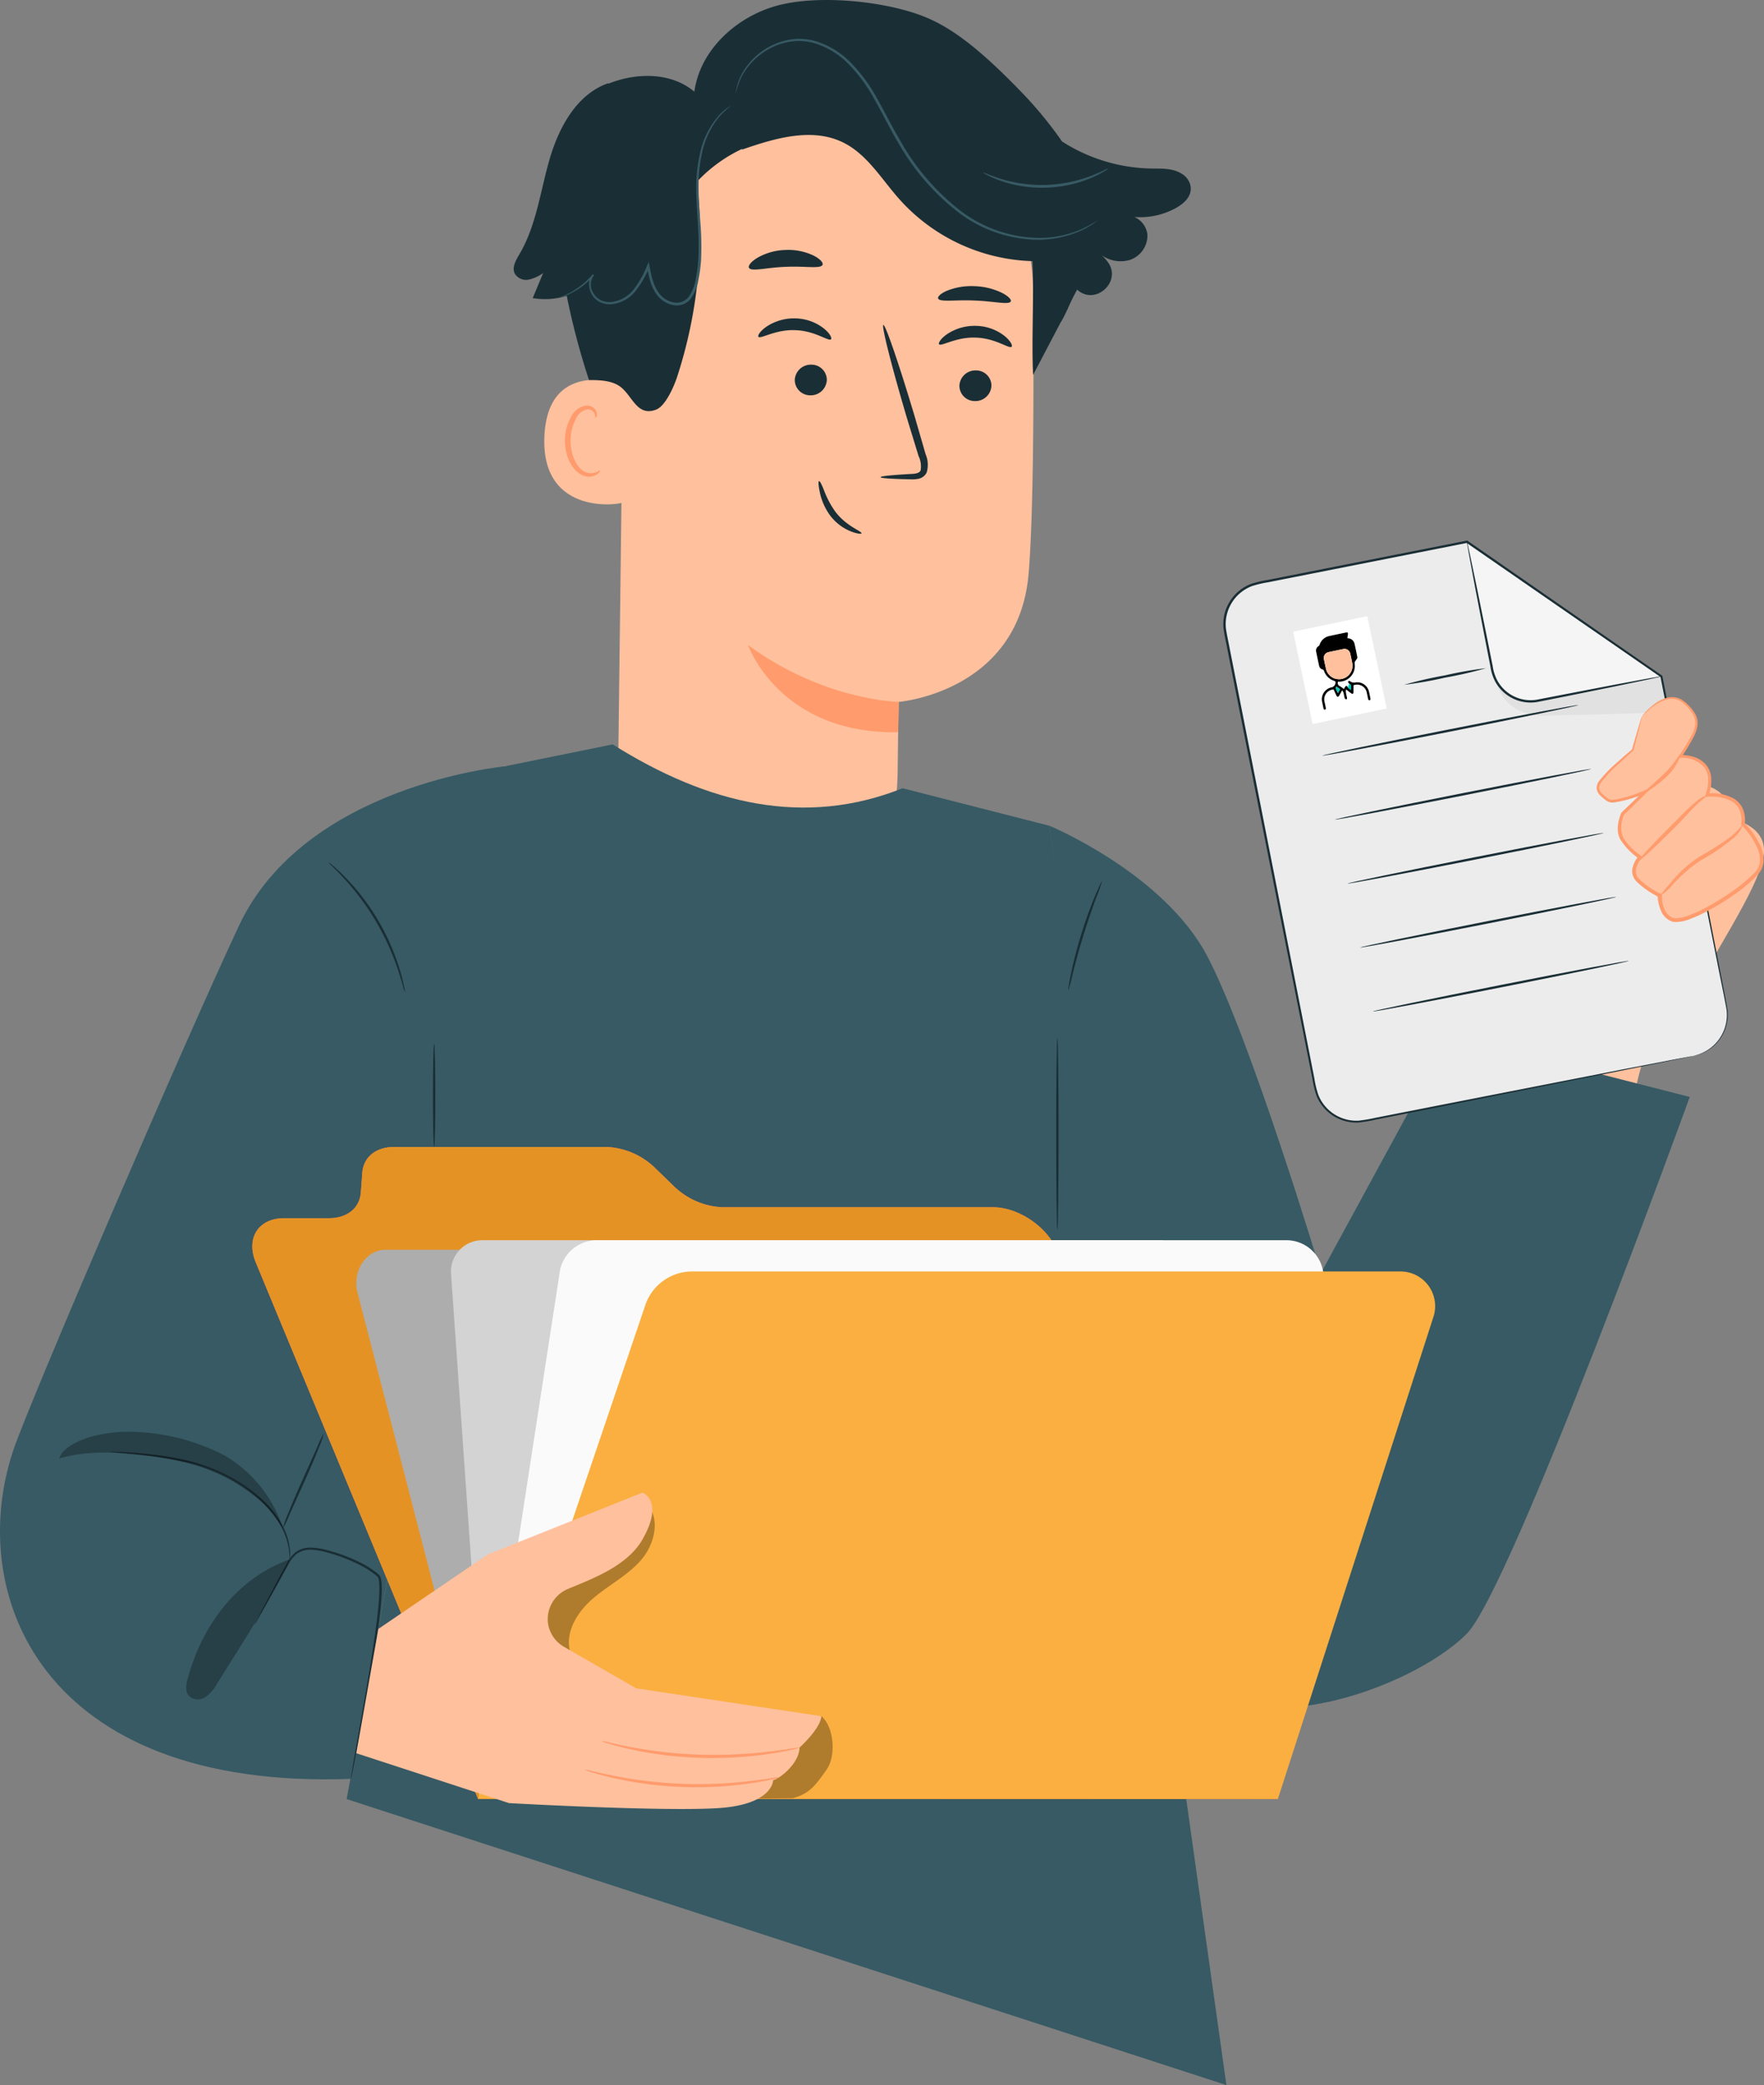 <svg id="Persona1" xmlns="http://www.w3.org/2000/svg" xmlns:xlink="http://www.w3.org/1999/xlink" width="332.079" height="392.399" viewBox="0 0 332.079 392.399">
  <rect x="0" y="0" width="332.079" height="392.399" fill="#808080" stroke="none"/>
  <defs>
    <clipPath id="clip-path">
      <rect id="Rectángulo_79" data-name="Rectángulo 79" width="332.079" height="392.399" fill="none"/>
    </clipPath>
    <clipPath id="clip-path-3">
      <rect id="Rectángulo_74" data-name="Rectángulo 74" width="19.506" height="26.337" fill="none"/>
    </clipPath>
    <clipPath id="clip-path-4">
      <rect id="Rectángulo_75" data-name="Rectángulo 75" width="42.137" height="18.185" fill="none"/>
    </clipPath>
    <clipPath id="clip-path-5">
      <rect id="Rectángulo_76" data-name="Rectángulo 76" width="64.018" height="55.441" fill="none"/>
    </clipPath>
  </defs>
  <g id="Grupo_64" data-name="Grupo 64" clip-path="url(#clip-path)">
    <g id="Grupo_63" data-name="Grupo 63">
      <g id="Grupo_62" data-name="Grupo 62" clip-path="url(#clip-path)">
        <path id="Trazado_176" data-name="Trazado 176" d="M97.158,53.594l-1.1,88.443c-.187,15.041,2.612,37.172,26.406,36.383,20.593-2.241,26.054-21.734,26.214-35.77.075-6.657.153-12.211.2-12.894,0,0,22.542-1.838,24.445-24.1.918-10.759,1.008-33.074.854-53.262a41.619,41.619,0,0,0-38.6-41.172l-2.15-.156c-23.282-.339-36.578,19.246-36.273,42.53" transform="translate(20.313 2.339)" fill="#ffc09d"/>
        <path id="Trazado_177" data-name="Trazado 177" d="M144.618,110.9s-14.107-.2-28.388-10.7c0,0,5.889,16.794,28.271,16.41Z" transform="translate(24.581 21.192)" fill="#ff9b6c"/>
        <path id="Trazado_178" data-name="Trazado 178" d="M131.516,53.394c-.442.451-3.013-1.619-6.744-1.718-3.724-.156-6.515,1.729-6.907,1.249-.193-.214.268-1.036,1.483-1.891a9.35,9.35,0,0,1,5.546-1.573,8.991,8.991,0,0,1,5.351,1.948c1.123.935,1.488,1.785,1.271,1.984" transform="translate(24.918 10.459)" fill="#1a2e35"/>
        <path id="Trazado_179" data-name="Trazado 179" d="M129.53,59.59a3.019,3.019,0,0,1-3.124,2.825,2.886,2.886,0,0,1-2.9-2.94,3.019,3.019,0,0,1,3.121-2.828,2.888,2.888,0,0,1,2.908,2.943" transform="translate(26.118 11.98)" fill="#1a2e35"/>
        <path id="Trazado_180" data-name="Trazado 180" d="M136.839,79.127c0-.2,2.154-.408,5.633-.6.882-.027,1.722-.139,1.913-.726a4.463,4.463,0,0,0-.395-2.635q-1-3.264-2.1-6.847c-2.9-9.743-4.93-17.728-4.536-17.842s3.063,7.692,5.962,17.434q1.039,3.6,1.988,6.879a5.09,5.09,0,0,1,.2,3.466,2.2,2.2,0,0,1-1.531,1.173,5.9,5.9,0,0,1-1.5.1c-3.485-.067-5.639-.207-5.637-.4" transform="translate(28.939 10.676)" fill="#1a2e35"/>
        <path id="Trazado_181" data-name="Trazado 181" d="M130.24,41.62c-.36.827-3.346.2-6.922.388-3.579.109-6.515.973-6.93.177-.183-.38.373-1.142,1.588-1.88a11.294,11.294,0,0,1,5.236-1.473,11.18,11.18,0,0,1,5.317,1.043c1.262.637,1.868,1.352,1.711,1.746" transform="translate(24.607 8.21)" fill="#1a2e35"/>
        <path id="Trazado_182" data-name="Trazado 182" d="M159.447,47.342c-.391.675-3.3-.074-6.829-.183-3.528-.173-6.455.343-6.828-.362-.164-.336.418-.941,1.648-1.477a12.311,12.311,0,0,1,5.218-.861,12.7,12.7,0,0,1,5.186,1.277c1.214.634,1.778,1.284,1.605,1.606" transform="translate(30.827 9.4)" fill="#1a2e35"/>
        <path id="Trazado_183" data-name="Trazado 183" d="M100.2,60.09c-.368-.193-14.981-5.647-15.606,9.624S99.428,82.463,99.472,82.026s.728-21.935.728-21.935" transform="translate(17.887 12.475)" fill="#ffc09d"/>
        <path id="Trazado_184" data-name="Trazado 184" d="M94.369,75.2c-.065-.052-.274.176-.732.363a2.667,2.667,0,0,1-1.99-.041c-1.588-.658-2.842-3.275-2.8-6.031a8.8,8.8,0,0,1,.9-3.777,3.078,3.078,0,0,1,2.085-1.96,1.355,1.355,0,0,1,1.54.794c.188.435.078.735.158.766.041.04.339-.242.241-.878a1.693,1.693,0,0,0-.561-.981,2.015,2.015,0,0,0-1.455-.449,3.742,3.742,0,0,0-2.876,2.255,9.044,9.044,0,0,0-1.1,4.218c-.028,3.081,1.43,6.025,3.611,6.753a2.847,2.847,0,0,0,2.448-.3c.489-.357.584-.7.532-.726" transform="translate(18.564 13.324)" fill="#ff9b6c"/>
        <path id="Trazado_185" data-name="Trazado 185" d="M135.275,84.569c.167-.385-2.825-1.282-4.928-4.089a17.122,17.122,0,0,1-2.113-3.987c-.446-1.108-.783-1.805-.947-1.754s-.118.8.127,2.006a11.278,11.278,0,0,0,1.966,4.467,9.142,9.142,0,0,0,3.9,2.986c1.167.472,1.955.5,2,.371" transform="translate(26.9 15.806)" fill="#1a2e35"/>
        <path id="Trazado_186" data-name="Trazado 186" d="M207.183,34.744a3.6,3.6,0,0,0-1.694-2.106c-1.743-1.03-3.751-.893-5.692-.924a32.134,32.134,0,0,1-16.744-5.089,74.919,74.919,0,0,0-7.792-9.442c-6.748-6.959-12.3-11.694-18.045-14.007-7.43-2.99-19.855-4.2-27.6-2.17S114.91,9.322,113.834,17.259c-4.346-3.673-10.867-3.642-16.159-1.514l-.132-.058c-5.893,2.1-9.241,8.327-10.98,14.336S84.084,42.458,80.9,47.843c-.665,1.127-1.456,2.476-.875,3.648a2.483,2.483,0,0,0,2.6,1.133,7.29,7.29,0,0,0,2.744-1.241L83.4,56.1a13.926,13.926,0,0,0,6.41-.429A136.732,136.732,0,0,0,94,71.522c2.464-.007,4.719.168,6.237,1.534,2.064,1.856,2.988,5.347,6.417,4.022,1.745-.675,3.338-4.337,3.922-6.114a86.9,86.9,0,0,0,3.763-36.782,27.914,27.914,0,0,1,8.625-6.225l-.264.237c6.223-2.161,13.261-4.287,19.166-1.367,4.579,2.267,7.271,7.018,10.695,10.81a34.959,34.959,0,0,0,24.914,11.508c.33,6.269-.2,15.13.132,21.4L182.88,60.5l0,.051c.431-.735.789-1.477,1.134-2.219l.119-.225v-.028a39.226,39.226,0,0,1,1.764-3.567c.021.018.04.036.061.053,3.4,3,8.4-1.585,5.722-5.237a8.816,8.816,0,0,0-1.894-1.9,6.2,6.2,0,0,0,5.9,1.53,4.862,4.862,0,0,0,3.438-4.807,4.134,4.134,0,0,0-2.464-3.317,13.963,13.963,0,0,0,7.941-1.751c1.568-.894,3.106-2.366,2.574-4.338" transform="translate(16.882 0)" fill="#1a2e35"/>
        <path id="Trazado_187" data-name="Trazado 187" d="M119.388,16.357a19.087,19.087,0,0,0-2.234,2.043,15.972,15.972,0,0,0-3.419,7.395,28.2,28.2,0,0,0-.569,5.66c-.008,2.051.156,4.247.314,6.563a58.925,58.925,0,0,1,.167,7.3,25.781,25.781,0,0,1-.5,3.854,8.035,8.035,0,0,1-1.571,3.737,3.365,3.365,0,0,1-3.144,1.056,5,5,0,0,1-2.828-1.6c-1.433-1.672-1.791-3.793-2.147-5.662l.468.056a18.654,18.654,0,0,1-2.709,4.667,6.634,6.634,0,0,1-4.333,2.359,4.269,4.269,0,0,1-2.3-.4,3.708,3.708,0,0,1-1.56-1.536,3.816,3.816,0,0,1-.472-1.975,2.769,2.769,0,0,1,.715-1.732l.236.211a14.352,14.352,0,0,1-4.784,3.59,12.59,12.59,0,0,1-1.483.575,2.474,2.474,0,0,1-.532.132,2.843,2.843,0,0,1,.5-.214c.332-.136.824-.334,1.438-.646a14.8,14.8,0,0,0,4.617-3.643l.236.211a2.856,2.856,0,0,0-.147,3.31,3.339,3.339,0,0,0,1.41,1.36,3.884,3.884,0,0,0,2.081.338,6.217,6.217,0,0,0,4.021-2.241,18.417,18.417,0,0,0,2.61-4.566l.32-.715.148.772c.356,1.867.737,3.9,2.044,5.41a4.5,4.5,0,0,0,2.531,1.43,2.835,2.835,0,0,0,2.671-.9,7.6,7.6,0,0,0,1.451-3.5,25.338,25.338,0,0,0,.5-3.774A59.47,59.47,0,0,0,113,38.047c-.143-2.314-.293-4.52-.265-6.6a27.923,27.923,0,0,1,.641-5.734A15.749,15.749,0,0,1,117,18.264a9.045,9.045,0,0,1,2.384-1.907" transform="translate(18.336 3.459)" fill="#375a64"/>
        <path id="Trazado_188" data-name="Trazado 188" d="M182.448,40.211c0,.007-.056.058-.178.153-.151.109-.334.242-.557.406a7.59,7.59,0,0,1-.943.6,12.185,12.185,0,0,1-1.356.714,19.752,19.752,0,0,1-9.533,1.714,25.23,25.23,0,0,1-13.441-4.963,43.714,43.714,0,0,1-11.548-13.309c-1.62-2.7-2.94-5.461-4.4-8.015a29.5,29.5,0,0,0-4.977-6.781A15.207,15.207,0,0,0,129.1,6.838a10.893,10.893,0,0,0-3.385-.389,11.966,11.966,0,0,0-3.1.595,12.887,12.887,0,0,0-7.157,6.056,15.5,15.5,0,0,0-1.15,3.339.812.812,0,0,1,.018-.234c.029-.184.063-.408.105-.682a11.2,11.2,0,0,1,.846-2.515,12.7,12.7,0,0,1,2.493-3.38A13.054,13.054,0,0,1,122.5,6.695a12.3,12.3,0,0,1,3.2-.648,11.261,11.261,0,0,1,3.521.376,15.577,15.577,0,0,1,6.637,3.966,29.755,29.755,0,0,1,5.086,6.873c1.473,2.571,2.794,5.329,4.4,8A43.735,43.735,0,0,0,156.722,38.45,25.079,25.079,0,0,0,169.9,43.434a20.05,20.05,0,0,0,9.427-1.533,31.119,31.119,0,0,0,3.117-1.691" transform="translate(24.175 1.277)" fill="#375a64"/>
        <path id="Trazado_189" data-name="Trazado 189" d="M176.346,26.167a3.467,3.467,0,0,1-.8.556,17.237,17.237,0,0,1-2.366,1.2,23.008,23.008,0,0,1-3.745,1.23,24.245,24.245,0,0,1-9.608.308,22.753,22.753,0,0,1-3.816-.989,17.19,17.19,0,0,1-2.438-1.047,3.472,3.472,0,0,1-.832-.5c.044-.088,1.273.545,3.385,1.2a26.566,26.566,0,0,0,3.776.863,28.682,28.682,0,0,0,4.728.281,28.522,28.522,0,0,0,4.7-.584,26.251,26.251,0,0,0,3.713-1.1c2.066-.791,3.253-1.5,3.3-1.416" transform="translate(32.303 5.533)" fill="#375a64"/>
        <path id="Trazado_190" data-name="Trazado 190" d="M159.585,54.555c-.442.451-3.013-1.62-6.744-1.719-3.724-.156-6.515,1.73-6.907,1.25-.193-.214.268-1.037,1.483-1.891a9.35,9.35,0,0,1,5.546-1.574,9,9,0,0,1,5.351,1.948c1.123.935,1.488,1.785,1.271,1.986" transform="translate(30.854 10.704)" fill="#1a2e35"/>
        <path id="Trazado_191" data-name="Trazado 191" d="M155.11,60.484a3.019,3.019,0,0,1-3.124,2.825,2.885,2.885,0,0,1-2.9-2.939,3.019,3.019,0,0,1,3.121-2.828,2.888,2.888,0,0,1,2.908,2.941" transform="translate(31.528 12.169)" fill="#1a2e35"/>
        <path id="Trazado_192" data-name="Trazado 192" d="M277.381,128.691c0-6.469-6.182-6.469-6.182-6.469-2.355-3.094-5-1.97-5-1.97L256.184,127C254.712,129.535,245,139.1,245,139.1c-2.65-1.969-2.65-5.907-5.825-10.689s-10.367-4.22-10.367-4.22,5.593,12.658,6.182,20.535-4.3,29.845-4.3,29.845l28.3,7.953s1.786-12.052,4.957-13.025c3.816-1.171,5.94-6.8,5.94-6.8,4.125-8.357,12.5-20.5,13.679-26.691s-6.182-7.314-6.182-7.314" transform="translate(48.389 25.389)" fill="#ffc09d"/>
        <path id="Trazado_193" data-name="Trazado 193" d="M103.942,115.636c18.023,11.326,36.188,15.587,54.586,8.253l27.656,7.064,33.3,236.991L53.862,314.121,61.723,271.9,81.5,120.2Z" transform="translate(11.391 24.455)" fill="#375a64"/>
        <path id="Trazado_194" data-name="Trazado 194" d="M163.084,128.278s21.509,8.931,29.719,24.577,21.4,59.561,21.4,59.561l24.3-44.635,45.107,11.532s-33.575,92.611-42,101.043c-9.228,9.23-34.377,18.537-46.691,11.354s-14.82-34.447-14.82-34.447Z" transform="translate(34.49 27.129)" fill="#375a64"/>
        <path id="Trazado_195" data-name="Trazado 195" d="M164.347,197.334c-.125,0-.225-8.075-.225-18.032s.1-18.034.225-18.034.225,8.072.225,18.034-.1,18.032-.225,18.032" transform="translate(34.709 34.106)" fill="#1a2e35"/>
        <path id="Trazado_196" data-name="Trazado 196" d="M172.371,136.852a26.708,26.708,0,0,1-1.049,2.978c-.677,1.826-1.576,4.359-2.456,7.195s-1.566,5.436-2.039,7.325a26.8,26.8,0,0,1-.817,3.049,3.137,3.137,0,0,1,.084-.847c.081-.54.224-1.318.423-2.274.395-1.913,1.038-4.537,1.919-7.386s1.835-5.377,2.59-7.178c.377-.9.7-1.623.935-2.115a3.084,3.084,0,0,1,.41-.746" transform="translate(35.107 28.942)" fill="#1a2e35"/>
        <path id="Trazado_197" data-name="Trazado 197" d="M89.972,187.552l4.991-68.495s-37.55,3.483-49.976,29.975c-10.471,22.324-39.374,89.49-42.469,98.679-9.079,26.962,5.1,64.031,63.572,61.884l6.666-36.655Z" transform="translate(0 25.179)" fill="#375a64"/>
        <path id="Trazado_198" data-name="Trazado 198" d="M39.561,254.917a4.444,4.444,0,0,1,.305-.658q.356-.685.953-1.843c.867-1.631,2.085-3.923,3.582-6.74l1.2-2.229a6.622,6.622,0,0,1,1.718-2.207,4.663,4.663,0,0,1,2.887-.83,13.094,13.094,0,0,1,3.114.5A31.957,31.957,0,0,1,59.6,243.29a16.7,16.7,0,0,1,3.017,1.923l.348.3a1.119,1.119,0,0,1,.294.464,3.863,3.863,0,0,1,.19.944,14.673,14.673,0,0,1,.041,1.86c-.091,2.476-.4,4.862-.708,7.164s-.668,4.51-1.019,6.612c-.708,4.2-1.414,7.976-2.02,11.141l-1.467,7.488q-.253,1.279-.4,2.035a5.846,5.846,0,0,1-.151.709,3.475,3.475,0,0,1,.062-.723c.062-.471.168-1.163.319-2.052.32-1.817.772-4.373,1.327-7.515.566-3.172,1.239-6.948,1.923-11.15.34-2.1.682-4.309.992-6.6s.6-4.678.694-7.117a14.111,14.111,0,0,0-.039-1.8,3.475,3.475,0,0,0-.162-.831.687.687,0,0,0-.178-.292l-.331-.288a16.442,16.442,0,0,0-2.932-1.873,31.86,31.86,0,0,0-6.187-2.367,12.842,12.842,0,0,0-3.013-.51,4.294,4.294,0,0,0-2.66.735,6.283,6.283,0,0,0-1.636,2.075q-.636,1.152-1.221,2.212c-1.548,2.788-2.809,5.057-3.707,6.672q-.645,1.132-1.027,1.8a4.522,4.522,0,0,1-.385.614" transform="translate(8.366 50.843)" fill="#1a2e35"/>
        <path id="Trazado_199" data-name="Trazado 199" d="M17.149,225.528a1.655,1.655,0,0,1,.441-.015l1.261.048c1.093.053,2.675.147,4.628.327a60.139,60.139,0,0,1,6.818.993,34.917,34.917,0,0,1,8.02,2.657,31.426,31.426,0,0,1,7.056,4.656,18.828,18.828,0,0,1,4.284,5.413,11.977,11.977,0,0,1,1.3,4.467,7.887,7.887,0,0,1,.025,1.266,1.6,1.6,0,0,1-.036.44c-.05,0-.033-.611-.162-1.686a12.583,12.583,0,0,0-1.407-4.341A19.088,19.088,0,0,0,45.1,234.5a32.06,32.06,0,0,0-6.977-4.561,35.813,35.813,0,0,0-7.911-2.657,66.4,66.4,0,0,0-6.765-1.081c-1.941-.222-3.518-.362-4.607-.47l-1.254-.132a1.637,1.637,0,0,1-.435-.076" transform="translate(3.627 47.692)" fill="#1a2e35"/>
        <path id="Trazado_200" data-name="Trazado 200" d="M51.653,222.671a16.049,16.049,0,0,1-.934,2.7c-.642,1.639-1.6,3.876-2.7,6.324L45.2,237.955a20.284,20.284,0,0,1-1.226,2.572,16.1,16.1,0,0,1,.933-2.7c.643-1.639,1.6-3.877,2.7-6.325,1.072-2.384,2.043-4.541,2.817-6.263a19.86,19.86,0,0,1,1.227-2.572" transform="translate(9.299 47.092)" fill="#1a2e35"/>
        <path id="Trazado_201" data-name="Trazado 201" d="M67.5,181.557c-.125,0-.225-4.342-.225-9.7s.1-9.7.225-9.7.225,4.341.225,9.7-.1,9.7-.225,9.7" transform="translate(14.228 34.295)" fill="#1a2e35"/>
        <g id="Grupo_55" data-name="Grupo 55" transform="translate(35.063 293.473)" opacity="0.3">
          <g id="Grupo_54" data-name="Grupo 54">
            <g id="Grupo_53" data-name="Grupo 53" clip-path="url(#clip-path-3)">
              <path id="Trazado_202" data-name="Trazado 202" d="M48.448,242.242c-9.877,3.445-16.556,12.409-19.253,22.517-.282,1.06-.471,2.313.237,3.149a2.485,2.485,0,0,0,3.1.253,7.258,7.258,0,0,0,2.2-2.532c4.76-7.615,9.406-14.67,13.715-23.387" transform="translate(-28.943 -242.242)"/>
            </g>
          </g>
        </g>
        <g id="Grupo_58" data-name="Grupo 58" transform="translate(11.137 269.433)" opacity="0.3">
          <g id="Grupo_57" data-name="Grupo 57">
            <g id="Grupo_56" data-name="Grupo 56" clip-path="url(#clip-path-4)">
              <path id="Trazado_203" data-name="Trazado 203" d="M40.372,226.9a39.823,39.823,0,0,0-17-4.459,25.786,25.786,0,0,0-6.874.6c-3.082.648-6.628,2.2-7.3,4.419,7.09-2.221,17.525-.757,24.785.829A26.626,26.626,0,0,1,51.33,240.583,24.756,24.756,0,0,0,40.372,226.9" transform="translate(-9.192 -222.399)"/>
            </g>
          </g>
        </g>
        <path id="Trazado_204" data-name="Trazado 204" d="M65.411,158.358a5.532,5.532,0,0,1-.344-1.081c-.184-.7-.486-1.713-.893-2.945a47.526,47.526,0,0,0-10.2-17.342c-.88-.955-1.616-1.708-2.141-2.211a5.421,5.421,0,0,1-.778-.826,5.475,5.475,0,0,1,.9.7c.563.465,1.337,1.187,2.252,2.12a42.826,42.826,0,0,1,10.277,17.465,30.89,30.89,0,0,1,.76,3,5.453,5.453,0,0,1,.174,1.122" transform="translate(10.796 28.329)" fill="#1a2e35"/>
        <path id="Trazado_205" data-name="Trazado 205" d="M81.707,300.868,39.866,199.917c-1.909-4.606.486-8.341,5.349-8.341h8.419c3.436,0,5.776-1.891,6-4.846l.279-3.712c.223-2.954,2.567-4.846,6.007-4.846h40a14,14,0,0,1,9.262,4.1l3.247,3.145a13.987,13.987,0,0,0,9.256,4.1h50.947c4.864,0,10.312,3.735,12.167,8.341l41.479,103.013Z" transform="translate(8.292 37.681)" fill="#ff735d"/>
        <path id="Trazado_206" data-name="Trazado 206" d="M81.707,300.868,39.866,199.917c-1.909-4.606.486-8.341,5.349-8.341h8.419c3.436,0,5.776-1.891,6-4.846l.279-3.712c.223-2.954,2.567-4.846,6.007-4.846h40a14,14,0,0,1,9.262,4.1l3.247,3.145a13.987,13.987,0,0,0,9.256,4.1h50.947c4.864,0,10.312,3.735,12.167,8.341l41.479,103.013Z" transform="translate(8.292 37.681)" fill="#e59225"/>
        <path id="Trazado_207" data-name="Trazado 207" d="M71.375,263.206,55.594,202.193c-1.038-4.017,1.592-8.048,5.254-8.048H184.54a5.64,5.64,0,0,1,5.268,4.544l22.971,91.834c1.009,4.032-.6,6.451-4.269,6.405l-124.452.038a5.645,5.645,0,0,1-5.2-4.507Z" transform="translate(11.709 41.059)" fill="#adadad"/>
        <path id="Trazado_208" data-name="Trazado 208" d="M76.812,295.043,70.09,198.96a5.893,5.893,0,0,1,5.878-6.3H204.127V295.043Z" transform="translate(14.82 40.744)" fill="#d3d3d3"/>
        <path id="Trazado_209" data-name="Trazado 209" d="M74.452,297.242,89.7,198.189a7.1,7.1,0,0,1,6.968-5.532H226.315a7.009,7.009,0,0,1,6.546,9.763l-27.995,90.648Z" transform="translate(15.746 40.744)" fill="#fafafa"/>
        <path id="Trazado_210" data-name="Trazado 210" d="M74.288,296.732l31.443-92.769a9.307,9.307,0,0,1,8.745-6.45H248.131a6.531,6.531,0,0,1,5.969,8.666l-29.245,90.6Z" transform="translate(15.711 41.771)" fill="#faaf40"/>
        <g id="Grupo_61" data-name="Grupo 61" transform="translate(92.725 283.108)" opacity="0.3">
          <g id="Grupo_60" data-name="Grupo 60">
            <g id="Grupo_59" data-name="Grupo 59" clip-path="url(#clip-path-5)">
              <path id="Trazado_211" data-name="Trazado 211" d="M138.435,273.551s-5.046.23-7.373.389a68.674,68.674,0,0,1-32.475-5.761c-3.145-1.4-6.472-3.379-7.423-6.689-1.065-3.706,1.335-7.562,4.261-10.073s6.484-4.3,9.024-7.2,3.743-7.6,1.241-10.529l-.692.506c-1.809,4.581-6.844,6.79-11.012,9.411a38.865,38.865,0,0,0-16.321,21.332c-1.468,4.8-1.86,10.405,1.053,14.5,2.066,2.9,5.448,4.553,8.788,5.792,10.111,3.75,20.919,3.89,31.7,3.9,3.407,0,13.864-.139,13.864-.139,3.288-.9,4.372-2.606,6.352-5.38,1.816-2.547,1.42-8.061-.99-10.057" transform="translate(-76.538 -233.686)"/>
            </g>
          </g>
        </g>
        <path id="Trazado_212" data-name="Trazado 212" d="M142.913,273.937,108.054,268.7l-13.535-7.787a6.108,6.108,0,0,1-3.111-4.916c0-.039,0-.078,0-.115a6.179,6.179,0,0,1,3.83-5.9c4.295-1.809,11.1-4.216,14-9.3,4.17-7.3,0-8.818,0-8.818L80.119,243.5,59.512,257.524l-4.146,23.385,28.752,9.39s32.039,1.806,40.88.814,8.84-5.109,8.84-5.109c1.64-.514,4.96-3.429,4.959-6.143,4.291-4.026,4.115-5.924,4.115-5.924" transform="translate(11.709 49.035)" fill="#ffc09d"/>
        <path id="Trazado_213" data-name="Trazado 213" d="M90.826,274.9a6.875,6.875,0,0,1,1.437.275c.91.22,2.235.514,3.877.841a81.984,81.984,0,0,0,26.018,1.015c1.662-.2,3.006-.388,3.931-.537a6.905,6.905,0,0,1,1.453-.162,6.86,6.86,0,0,1-1.41.389c-.915.22-2.255.472-3.918.726a70.784,70.784,0,0,1-26.161-1.02c-1.639-.382-2.955-.739-3.85-1.029a6.981,6.981,0,0,1-1.376-.5" transform="translate(19.208 58.136)" fill="#ff9b6c"/>
        <path id="Trazado_214" data-name="Trazado 214" d="M93.453,270.453a7.182,7.182,0,0,1,1.459.279c.924.224,2.27.516,3.939.837a84.709,84.709,0,0,0,13.177,1.456,89.485,89.485,0,0,0,13.249-.608c1.688-.2,3.052-.4,3.991-.55a7.22,7.22,0,0,1,1.476-.166,7.132,7.132,0,0,1-1.432.394c-.929.222-2.289.48-3.977.738a74.939,74.939,0,0,1-13.324.785,71.727,71.727,0,0,1-13.244-1.638c-1.667-.376-3-.732-3.914-1.025a7.167,7.167,0,0,1-1.4-.5" transform="translate(19.764 57.195)" fill="#ff9b6c"/>
        <path id="Trazado_215" data-name="Trazado 215" d="M278.574,180.911l-61.937,12.234a7.9,7.9,0,0,1-9.28-6.22L190.423,101.2a7.9,7.9,0,0,1,6.219-9.281l39.281-7.758,36.6,25.335,12.274,62.14a7.9,7.9,0,0,1-6.22,9.28" transform="translate(40.24 17.798)" fill="#ececec"/>
        <path id="Trazado_216" data-name="Trazado 216" d="M227.954,84.157l4.766,24.128a7.347,7.347,0,0,0,8.631,5.785l23.2-4.578Z" transform="translate(48.209 17.798)" fill="#f5f5f5"/>
        <path id="Trazado_217" data-name="Trazado 217" d="M232.5,105.917s.85,5.912,7.893,6.52a7.27,7.27,0,0,0,.8.021c3.137-.057,23.778-.448,23.688-.906-.1-.5-1.281-6.483-1.281-6.483l-23.2,4.582s-5.832.946-7.9-3.734" transform="translate(49.169 22.221)" fill="#e1e1e1"/>
        <path id="Trazado_218" data-name="Trazado 218" d="M278.612,180.951s.112-.038.334-.1a6.558,6.558,0,0,0,.975-.317,7.841,7.841,0,0,0,4.9-8.354c-.453-2.509-1.07-5.4-1.706-8.639l-10.741-53.973.078.118L235.839,84.374l.164.035-22.664,4.482-11.857,2.344-3.008.595a20.276,20.276,0,0,0-2.96.7,7.686,7.686,0,0,0-4.289,4.016,7.581,7.581,0,0,0-.621,4.106c.218,1.391.54,2.814.8,4.212q.832,4.211,1.651,8.363,1.639,8.3,3.226,16.349c2.112,10.719,4.149,21.059,6.091,30.91l2.832,14.394q.689,3.5,1.357,6.9.334,1.7.663,3.368a18.177,18.177,0,0,0,.789,3.238,7.74,7.74,0,0,0,4.514,4.309,7.647,7.647,0,0,0,3.072.446,29.179,29.179,0,0,0,3.067-.522l11.694-2.295,35.294-6.9,9.6-1.854,2.5-.47c.563-.1.854-.145.854-.145s-.285.071-.846.19l-2.49.515-9.584,1.936-35.266,7.038-11.688,2.324a29.23,29.23,0,0,1-3.115.535,8.011,8.011,0,0,1-3.215-.46,8.1,8.1,0,0,1-4.736-4.506,18.384,18.384,0,0,1-.817-3.309q-.331-1.67-.668-3.367-.674-3.395-1.368-6.893-1.387-7-2.852-14.39l-6.117-30.9q-1.59-8.039-3.232-16.349-.821-4.151-1.652-8.362c-.267-1.413-.581-2.79-.809-4.244a8.016,8.016,0,0,1,.658-4.347,8.127,8.127,0,0,1,4.541-4.251,20.59,20.59,0,0,1,3.03-.718L201.4,90.8l11.857-2.341,22.667-4.47.09-.017.075.052,36.581,25.356.063.044.015.075c4.4,22.445,8.041,41.025,10.585,54,.622,3.248,1.22,6.126,1.66,8.66a7.927,7.927,0,0,1-1.781,6.118,7.837,7.837,0,0,1-3.264,2.313,6,6,0,0,1-.99.292c-.225.051-.34.07-.34.07" transform="translate(40.201 17.758)" fill="#1a2e35"/>
        <path id="Trazado_219" data-name="Trazado 219" d="M264.551,109.491a3.082,3.082,0,0,1-.588.162l-1.7.378-6.271,1.311-9.311,1.886-5.51,1.089a7.584,7.584,0,0,1-7.889-3.826,8.774,8.774,0,0,1-.92-2.879c-.372-1.908-.732-3.751-1.075-5.507-.672-3.5-1.281-6.658-1.794-9.33l-1.17-6.3c-.122-.709-.221-1.279-.3-1.717a3.18,3.18,0,0,1-.074-.6,3.116,3.116,0,0,1,.162.588c.1.432.222,1,.379,1.7.32,1.531.766,3.661,1.311,6.271.54,2.665,1.18,5.819,1.889,9.311.35,1.755.718,3.6,1.1,5.5a8.321,8.321,0,0,0,.881,2.749,7.159,7.159,0,0,0,7.423,3.607l5.5-1.061,9.33-1.793,6.3-1.169,1.717-.3a3.1,3.1,0,0,1,.6-.073" transform="translate(48.208 17.798)" fill="#1a2e35"/>
        <path id="Trazado_220" data-name="Trazado 220" d="M233.618,103.8a77.074,77.074,0,0,1-7.747,1.781,71.7,71.7,0,0,1-7.688,1.342,77.061,77.061,0,0,1,7.749-1.781,71.655,71.655,0,0,1,7.687-1.342" transform="translate(46.142 21.949)" fill="#1a2e35"/>
        <path id="Trazado_221" data-name="Trazado 221" d="M253.67,109.528c.024.122-10.743,2.351-24.047,4.979s-24.112,4.659-24.135,4.537,10.74-2.35,24.048-4.979,24.11-4.659,24.134-4.537" transform="translate(43.458 23.162)" fill="#1a2e35"/>
        <path id="Trazado_222" data-name="Trazado 222" d="M255.632,119.462c.024.124-10.743,2.351-24.047,4.979s-24.112,4.659-24.135,4.537,10.741-2.35,24.048-4.979,24.11-4.659,24.134-4.537" transform="translate(43.873 25.263)" fill="#1a2e35"/>
        <path id="Trazado_223" data-name="Trazado 223" d="M209.412,138.914c-.024-.122,10.743-2.352,24.047-4.979s24.112-4.659,24.135-4.537-10.741,2.35-24.048,4.979-24.11,4.659-24.134,4.537" transform="translate(44.288 27.365)" fill="#1a2e35"/>
        <path id="Trazado_224" data-name="Trazado 224" d="M259.556,139.332c.024.122-10.743,2.352-24.047,4.979s-24.112,4.659-24.135,4.537,10.741-2.35,24.048-4.979,24.11-4.659,24.134-4.537" transform="translate(44.703 29.466)" fill="#1a2e35"/>
        <path id="Trazado_225" data-name="Trazado 225" d="M261.518,149.267c.024.122-10.743,2.352-24.047,4.978s-24.112,4.661-24.135,4.538,10.741-2.35,24.048-4.979,24.11-4.659,24.134-4.537" transform="translate(45.118 31.567)" fill="#1a2e35"/>
        <path id="Trazado_226" data-name="Trazado 226" d="M256.56,111.979s4.575-5.791,8.1-2.553,2.507,4.9-.843,10.024c0,0,7.477-.393,5.08,7.288,0,0,7.451-.825,6.735,5.46,0,0,5.626,5.5,2.7,9.055s-13.538,9.955-16.218,8.854-2.7-4.9-2.7-4.9-3.189-1.437-4.069-3.116.631-4.034.631-4.034-2.688-2.746-3.353-3.513.365-4.329.365-4.329l4.291-4.164s-5.908,2.568-7.14,1.588-2.619-1.826-1.3-3.613a59.831,59.831,0,0,1,6.005-5.784Z" transform="translate(52.512 22.934)" fill="#ffc09d"/>
        <path id="Trazado_227" data-name="Trazado 227" d="M257.964,141.5a20.493,20.493,0,0,1,1.936-2.351,22.617,22.617,0,0,1,5.459-5,52.753,52.753,0,0,0,6.135-3.945,29.172,29.172,0,0,0,2.092-2.152,5.456,5.456,0,0,1-1.755,2.526,36.235,36.235,0,0,1-6.091,4.172,27.447,27.447,0,0,0-5.469,4.738,9.587,9.587,0,0,1-2.307,2.011" transform="translate(54.555 27.081)" fill="#ff9b6c"/>
        <path id="Trazado_228" data-name="Trazado 228" d="M254.547,135.974c-.139-.139,2.607-3.105,6.133-6.623,1.77-1.731,3.288-3.415,4.594-4.446a5.531,5.531,0,0,1,2.3-1.358c.052.1-.806.617-1.967,1.737-1.182,1.092-2.634,2.819-4.423,4.571-3.525,3.518-6.5,6.259-6.635,6.119" transform="translate(53.832 26.126)" fill="#ff9b6c"/>
        <path id="Trazado_229" data-name="Trazado 229" d="M255.708,124.189c-.141-.177,1.556-1.524,3.438-3.317,1.915-1.783,2.849-3.687,3.03-3.616.2.045-.525,2.256-2.532,4.125-1.959,1.863-3.837,2.94-3.936,2.808" transform="translate(54.077 24.797)" fill="#ff9b6c"/>
        <path id="Trazado_230" data-name="Trazado 230" d="M256.6,111.988a1.83,1.83,0,0,1-.076.428c-.078.32-.174.722-.294,1.221l-1.2,4.657-.011.044-.039.034c-.863.758-1.832,1.631-2.88,2.618a25.44,25.44,0,0,0-3.19,3.407,1.783,1.783,0,0,0-.325,1.083,1.711,1.711,0,0,0,.575,1.009,11.658,11.658,0,0,0,1.053.87,1.59,1.59,0,0,0,1.191.236,22.86,22.86,0,0,0,5.8-1.8l1.383-.573-1.067,1.043c-1.352,1.321-2.789,2.725-4.277,4.18l.064-.092a5.455,5.455,0,0,0-.219,4.348,12.112,12.112,0,0,0,3.384,3.448l.291.219-.234.276c-.934,1.1-1.6,2.847-.374,3.923a15.875,15.875,0,0,0,4.052,2.773l-.5.279.007-.084s0-.039,0-.024v.007c.088.1-.2-.248.2.3.964-.454.28-.188.489-.262v0l-.007.164,0,.349a6.512,6.512,0,0,0,.065.7,5.494,5.494,0,0,0,.371,1.354,3.568,3.568,0,0,0,.76,1.138,2.131,2.131,0,0,0,1.109.637,6.773,6.773,0,0,0,2.826-.557,25.163,25.163,0,0,0,2.807-1.262,46.1,46.1,0,0,0,5-3.021,29.057,29.057,0,0,0,4.369-3.586,3.534,3.534,0,0,0,1.135-2.249,5.453,5.453,0,0,0-.46-2.517,14.32,14.32,0,0,0-2.94-4.273l-.107-.111.008-.165a5.39,5.39,0,0,0-.253-2.456,3.649,3.649,0,0,0-1.5-1.78,8.042,8.042,0,0,0-4.611-.882l-.43.027.1-.424c.113-.468.246-.928.343-1.387a7.811,7.811,0,0,0,.107-1.374,3.812,3.812,0,0,0-.771-2.431,5.607,5.607,0,0,0-4.452-1.742h-.5l.268-.407a41.815,41.815,0,0,0,2.408-3.928,5.794,5.794,0,0,0,.612-1.944,3.192,3.192,0,0,0-.384-1.812,8.1,8.1,0,0,0-2.35-2.554,3.451,3.451,0,0,0-2.8-.286,9.359,9.359,0,0,0-3.478,2.177c-.354.322-.6.588-.778.761a1.72,1.72,0,0,1-.269.259,1.177,1.177,0,0,1,.212-.309,10.152,10.152,0,0,1,.729-.819,11.442,11.442,0,0,1,1.34-1.182,7.117,7.117,0,0,1,2.16-1.165,3.753,3.753,0,0,1,3.06.258l.715.523c.212.2.428.409.648.619a7.419,7.419,0,0,1,1.174,1.52,3.621,3.621,0,0,1,.46,2.045,6.169,6.169,0,0,1-.63,2.114,40.887,40.887,0,0,1-2.4,4.01l-.234-.4a7.806,7.806,0,0,1,2.607.372,4.811,4.811,0,0,1,2.322,1.54,4.39,4.39,0,0,1,.915,2.771,8.35,8.35,0,0,1-.105,1.491c-.1.489-.234.973-.351,1.467l-.327-.4a8.615,8.615,0,0,1,5.014.944,4.3,4.3,0,0,1,1.78,2.087,6.03,6.03,0,0,1,.306,2.772l-.1-.276a14.888,14.888,0,0,1,3.109,4.49,6.133,6.133,0,0,1,.516,2.845,4.423,4.423,0,0,1-.416,1.461,6.417,6.417,0,0,1-.9,1.2,29.561,29.561,0,0,1-4.478,3.69,46.36,46.36,0,0,1-5.072,3.071,25.588,25.588,0,0,1-2.888,1.3,7.264,7.264,0,0,1-3.175.59,3.531,3.531,0,0,1-2.413-2.2,6.24,6.24,0,0,1-.418-1.531,7.018,7.018,0,0,1-.07-.779l0-.393.011-.207,0-.041,0-.011c.21-.076-.475.189.491-.268.406.549.117.2.206.305v.029l0,.069-.008.1-.047.522-.456-.244a16.4,16.4,0,0,1-4.249-2.935,3.323,3.323,0,0,1-.728-1.165,2.747,2.747,0,0,1-.058-1.38,5.3,5.3,0,0,1,1.167-2.286l.056.5a12.635,12.635,0,0,1-3.573-3.7,4.556,4.556,0,0,1-.395-2.537,8.068,8.068,0,0,1,.63-2.365l.022-.05.044-.042,4.306-4.148.316.471a23.109,23.109,0,0,1-5.987,1.788,2.106,2.106,0,0,1-1.543-.359,12.048,12.048,0,0,1-1.088-.922,2.18,2.18,0,0,1-.7-1.31,2.231,2.231,0,0,1,.408-1.37,24.877,24.877,0,0,1,3.315-3.448c1.071-.974,2.057-1.827,2.943-2.571l-.048.078,1.353-4.641c.151-.487.273-.88.368-1.191a1.623,1.623,0,0,1,.15-.393" transform="translate(52.471 22.905)" fill="#ff9b6c"/>
        <rect id="Rectángulo_77" data-name="Rectángulo 77" width="14.25" height="17.758" transform="translate(243.444 118.889) rotate(-11.903)" fill="#fff"/>
        <path id="Trazado_231" data-name="Trazado 231" d="M209.438,106.948l.313-.864.5.221,0,1.367-.368-.071-.472-.459Z" transform="translate(44.288 22.435)" fill="#00cabc"/>
        <path id="Trazado_232" data-name="Trazado 232" d="M210.387,99.321c.107.018.19.029.274.045a1.284,1.284,0,0,1,1.083,1.006c.2.848.371,1.7.536,2.559.018.1-.069.223-.126.325-.155.281-.447.458-.376.887a2.971,2.971,0,0,1-2.811,3.366l-.325.008a.188.188,0,0,0-.022.034.632.632,0,0,0,.36.8,7.334,7.334,0,0,1,.764.548,3.7,3.7,0,0,1,.27-.457.359.359,0,0,1,.263-.148c.069.012.121.151.174.239.028.047.025.12.063.15.173.143.355.274.583.446,0-.362.011-.671,0-.98,0-.048-.073-.1-.122-.141a2.306,2.306,0,0,1-.395-.293c-.056-.065-.018-.21-.023-.317.1,0,.25-.056.3-.006a1.207,1.207,0,0,0,1.1.253,2.262,2.262,0,0,1,2.5,1.713c.107.431.187.869.28,1.3.031.15.027.3-.15.334-.193.042-.256-.1-.288-.257-.076-.367-.154-.733-.231-1.1a1.854,1.854,0,0,0-2.263-1.522c-.068.012-.136.029-.239.051-.006.361-.012.732-.018,1.1,0,.087,0,.174,0,.26-.018.267-.188.349-.407.19-.308-.224-.608-.458-.985-.743a2.221,2.221,0,0,0-.045.5c.056.353.138.7.214,1.05.034.159,0,.309-.17.311a.353.353,0,0,1-.254-.217c-.1-.343-.145-.7-.236-1.044a2.328,2.328,0,0,0-.242-.442c-.223.4-.391.721-.581,1.029a.409.409,0,0,1-.264.2c-.071,0-.179-.118-.224-.207-.19-.39-.365-.787-.542-1.178a1.869,1.869,0,0,0-1.715,2.31c.079.385.159.768.241,1.152.034.155.016.293-.158.331s-.245-.087-.276-.24c-.079-.384-.162-.767-.241-1.151a2.293,2.293,0,0,1,1.735-2.79.929.929,0,0,0,.766-.951.24.24,0,0,0-.191-.26,2.982,2.982,0,0,1-1.99-1.954.375.375,0,0,0-.222-.194.914.914,0,0,1-.683-.716c-.187-.878-.374-1.757-.554-2.636a.97.97,0,0,1,.454-1.055.543.543,0,0,0,.194-.251,2.432,2.432,0,0,1,1.864-1.654c1.021-.223,2.046-.433,3.07-.647.353-.074.442.015.388.379-.033.222-.065.443-.1.678m-2.148,2.336h0c-.46.1-.922.188-1.38.293a1.094,1.094,0,0,0-.874,1.329c.105.556.227,1.11.348,1.662a3.3,3.3,0,0,0,.159.551,2.532,2.532,0,0,0,4.825-1.447c-.105-.6-.236-1.2-.373-1.791a1.1,1.1,0,0,0-1.376-.876c-.443.088-.886.185-1.329.279m.372,7.992.4-.726-.71-.508c-.032.17-.1.3-.065.391.092.268.225.521.371.842" transform="translate(43.247 20.776)"/>
        <path id="Trazado_233" data-name="Trazado 233" d="M207.983,101.114c.443-.093.886-.191,1.329-.28a1.106,1.106,0,0,1,1.376.877c.137.594.268,1.19.373,1.791a2.532,2.532,0,0,1-4.824,1.447,3.2,3.2,0,0,1-.16-.551c-.121-.552-.242-1.106-.348-1.662a1.094,1.094,0,0,1,.873-1.329c.458-.105.919-.2,1.38-.293h0" transform="translate(43.504 21.319)" fill="#ffc09d"/>
        <path id="Trazado_234" data-name="Trazado 234" d="M207.958,107.872c-.145-.321-.279-.574-.371-.842-.033-.093.034-.222.065-.391l.71.508-.4.726" transform="translate(43.9 22.553)" fill="#00cabc"/>
      </g>
    </g>
  </g>
</svg>
